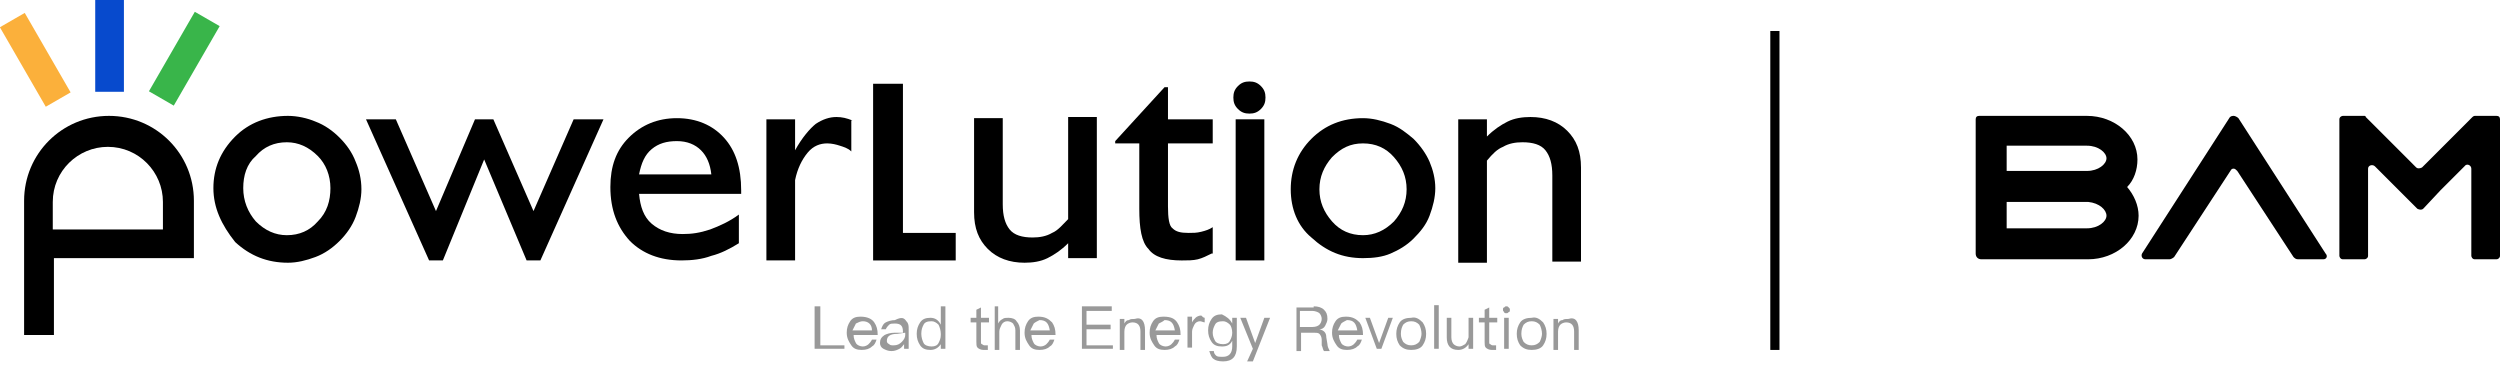 <svg width="200" height="30" viewBox="0 0 200 30" fill="none" xmlns="http://www.w3.org/2000/svg">
<g clip-path="url(#clip0)">
<path d="M170.996 12.757C170.996 10.83 169.161 9.27 166.958 9.27H158.33C158.146 9.27 158.055 9.361 158.055 9.545V20.284C158.055 20.559 158.238 20.743 158.514 20.743H167.05C169.252 20.743 171.088 19.182 171.088 17.255C171.088 16.429 170.721 15.603 170.17 14.96C170.721 14.409 170.996 13.583 170.996 12.757ZM168.518 17.255C168.518 17.714 167.876 18.265 166.958 18.265H160.533V16.153H167.05C167.968 16.245 168.518 16.796 168.518 17.255ZM160.533 13.767V11.656H166.958C167.876 11.656 168.518 12.207 168.518 12.666C168.518 13.124 167.876 13.675 166.958 13.675H160.533V13.767Z" fill="black"/>
<path d="M200 9.545V20.467C200 20.651 199.817 20.743 199.725 20.743H197.981C197.797 20.743 197.706 20.559 197.706 20.467V13.492C197.706 13.216 197.339 13.033 197.155 13.308L195.227 15.236L193.851 16.704C193.759 16.796 193.575 16.796 193.392 16.704L191.923 15.236L189.996 13.308C189.812 13.124 189.445 13.216 189.445 13.492V20.467C189.445 20.651 189.261 20.743 189.17 20.743H187.426C187.242 20.743 187.15 20.559 187.15 20.467V9.545C187.15 9.361 187.334 9.27 187.426 9.27H189.078H189.17C189.17 9.27 189.261 9.27 189.261 9.361L193.3 13.4C193.392 13.492 193.575 13.492 193.759 13.4L197.797 9.361C197.889 9.27 197.981 9.27 197.981 9.27H199.725C199.909 9.27 200 9.361 200 9.545Z" fill="black"/>
<path d="M185.865 20.743H183.845C183.662 20.743 183.57 20.651 183.478 20.559L178.981 13.675C178.889 13.583 178.797 13.492 178.705 13.492C178.614 13.492 178.522 13.492 178.43 13.675L173.933 20.559C173.841 20.651 173.657 20.743 173.565 20.743H171.638C171.363 20.743 171.271 20.467 171.363 20.284L178.338 9.453C178.43 9.27 178.614 9.27 178.705 9.27C178.797 9.27 178.981 9.361 179.073 9.453L186.048 20.284C186.232 20.467 186.14 20.743 185.865 20.743Z" fill="black"/>
<path d="M142.358 2.479H141.624V27.995H142.358V2.479Z" fill="black"/>
<path d="M4.314 26.8H1.928V16.062C1.928 12.298 4.957 9.27 8.72 9.27C12.483 9.27 15.512 12.298 15.512 16.062V20.651H4.314V26.8ZM4.314 18.356H13.034V16.153C13.034 13.767 11.106 11.748 8.628 11.748C6.242 11.748 4.222 13.675 4.222 16.153V18.356H4.314Z" fill="black"/>
<path d="M9.913 0L7.618 0V7.343H9.913V0Z" fill="#074ACD"/>
<path d="M15.585 0.944L11.914 7.303L13.901 8.45L17.573 2.091L15.585 0.944Z" fill="#39B54A"/>
<path d="M1.979 1.033L-0.009 2.18L3.662 8.539L5.649 7.392L1.979 1.033Z" fill="#FBB03B"/>
<path d="M17.072 15.052C17.072 13.492 17.623 12.115 18.816 10.922C19.918 9.82 21.386 9.27 23.038 9.27C23.773 9.27 24.599 9.453 25.241 9.728C25.975 10.004 26.618 10.463 27.169 11.014C27.719 11.564 28.178 12.207 28.454 12.941C28.729 13.583 28.913 14.318 28.913 15.144C28.913 15.878 28.729 16.612 28.454 17.347C28.178 18.081 27.719 18.723 27.169 19.274C26.618 19.825 25.975 20.284 25.241 20.559C24.507 20.834 23.773 21.018 23.038 21.018C21.386 21.018 20.009 20.467 18.816 19.366C17.715 17.989 17.072 16.612 17.072 15.052ZM19.459 15.052C19.459 16.062 19.826 16.98 20.468 17.714C21.203 18.448 22.029 18.815 22.947 18.815C23.956 18.815 24.782 18.448 25.425 17.714C26.159 16.98 26.434 16.062 26.434 15.052C26.434 14.042 26.067 13.124 25.425 12.482C24.69 11.748 23.864 11.381 22.947 11.381C21.937 11.381 21.111 11.748 20.468 12.482C19.734 13.124 19.459 14.042 19.459 15.052Z" fill="black"/>
<path d="M34.328 20.834L29.279 9.545H31.666L34.878 16.888L37.999 9.545H39.468L42.68 16.888L45.892 9.545H48.279L43.231 20.834H42.129L38.733 12.757L35.429 20.834H34.328Z" fill="black"/>
<path d="M59.11 19.458C58.376 19.917 57.642 20.284 56.907 20.467C56.173 20.743 55.347 20.834 54.521 20.834C52.777 20.834 51.4 20.284 50.39 19.274C49.381 18.173 48.83 16.796 48.83 14.96C48.83 13.308 49.289 12.023 50.299 11.014C51.308 10.004 52.593 9.453 54.154 9.453C55.714 9.453 56.999 10.004 57.917 11.014C58.835 12.023 59.294 13.4 59.294 15.236V15.511H51.125C51.217 16.521 51.492 17.347 52.134 17.897C52.777 18.448 53.603 18.723 54.612 18.723C55.347 18.723 55.989 18.632 56.815 18.356C57.55 18.081 58.376 17.714 59.11 17.163V19.458ZM51.125 13.951H56.907C56.815 13.124 56.54 12.482 56.081 12.023C55.622 11.564 54.98 11.289 54.154 11.289C53.328 11.289 52.685 11.472 52.134 11.931C51.584 12.39 51.308 13.033 51.125 13.951Z" fill="black"/>
<path d="M69.849 20.836V6.701H72.235V18.633H76.457V20.836H69.849Z" fill="black"/>
<path d="M85.452 19.458C84.901 20.008 84.351 20.376 83.8 20.651C83.249 20.926 82.607 21.018 81.964 21.018C80.771 21.018 79.761 20.651 79.027 19.917C78.293 19.182 77.926 18.265 77.926 16.98V9.453H80.22V16.337C80.22 17.255 80.404 17.897 80.771 18.356C81.138 18.815 81.781 18.999 82.607 18.999C83.157 18.999 83.708 18.907 84.167 18.632C84.626 18.448 84.993 17.989 85.452 17.53V9.361H87.747V20.651H85.452V19.458Z" fill="black"/>
<path d="M96.926 20.285C96.559 20.469 96.192 20.653 95.824 20.744C95.457 20.836 94.998 20.836 94.539 20.836C93.254 20.836 92.337 20.561 91.878 19.918C91.327 19.368 91.143 18.266 91.143 16.706V11.474H89.216V11.29L93.163 6.977H93.438V9.547H97.018V11.474H93.438V16.522C93.438 17.44 93.53 18.083 93.805 18.266C94.08 18.541 94.448 18.633 95.09 18.633C95.457 18.633 95.733 18.633 96.1 18.541C96.467 18.45 96.742 18.358 97.018 18.174V20.285H96.926Z" fill="black"/>
<path d="M98.669 7.803C98.669 7.435 98.761 7.16 99.036 6.885C99.311 6.609 99.587 6.518 99.954 6.518C100.321 6.518 100.596 6.609 100.872 6.885C101.147 7.16 101.239 7.435 101.239 7.803C101.239 8.17 101.147 8.445 100.872 8.72C100.596 8.996 100.321 9.088 99.954 9.088C99.587 9.088 99.311 8.996 99.036 8.72C98.761 8.445 98.669 8.17 98.669 7.803Z" fill="black"/>
<path d="M101.147 9.545H98.853V20.834H101.147V9.545Z" fill="black"/>
<path d="M103.259 15.144C103.259 13.584 103.81 12.207 104.911 11.105C106.012 10.004 107.389 9.453 109.041 9.453C109.776 9.453 110.51 9.637 111.244 9.912C111.978 10.187 112.529 10.646 113.08 11.105C113.631 11.656 114.089 12.299 114.365 12.941C114.64 13.584 114.824 14.318 114.824 15.052C114.824 15.786 114.64 16.521 114.365 17.255C114.089 17.989 113.631 18.54 113.08 19.091C112.529 19.641 111.887 20.008 111.244 20.284C110.602 20.559 109.867 20.651 109.041 20.651C107.389 20.651 106.104 20.1 104.911 18.999C103.81 18.081 103.259 16.704 103.259 15.144ZM105.553 15.144C105.553 16.153 105.921 16.98 106.563 17.714C107.206 18.448 108.032 18.815 109.041 18.815C109.959 18.815 110.785 18.448 111.519 17.714C112.162 16.98 112.529 16.153 112.529 15.144C112.529 14.134 112.162 13.308 111.519 12.574C110.877 11.839 110.051 11.472 109.041 11.472C108.032 11.472 107.297 11.839 106.563 12.574C105.921 13.308 105.553 14.134 105.553 15.144Z" fill="black"/>
<path d="M116.659 20.834V9.545H118.954V10.922C119.505 10.371 120.055 10.004 120.606 9.728C121.157 9.453 121.799 9.361 122.442 9.361C123.635 9.361 124.645 9.728 125.379 10.463C126.113 11.197 126.48 12.115 126.48 13.4V20.926H124.186V14.042C124.186 13.124 124.002 12.482 123.635 12.023C123.268 11.564 122.625 11.381 121.799 11.381C121.248 11.381 120.698 11.472 120.239 11.748C119.78 11.931 119.413 12.299 118.954 12.849V21.018H116.659V20.834Z" fill="black"/>
<path d="M68.196 9.637C67.737 9.453 67.37 9.361 66.911 9.361C66.361 9.361 65.81 9.545 65.259 9.912C64.8 10.279 64.158 11.014 63.607 12.023V9.545H61.312V20.834H63.607V14.409C63.791 13.492 64.158 12.757 64.617 12.207C65.076 11.656 65.626 11.472 66.177 11.472C66.544 11.472 66.911 11.564 67.187 11.656C67.462 11.748 67.829 11.839 68.105 12.115V9.637H68.196Z" fill="black"/>
<path d="M65.627 24.506V27.627H67.554V27.902H65.168V24.506H65.627Z" fill="#999999"/>
<path d="M69.941 25.791C70.125 26.066 70.216 26.342 70.216 26.801H68.289C68.289 27.076 68.381 27.259 68.473 27.443C68.564 27.627 68.84 27.718 69.023 27.718C69.207 27.718 69.39 27.627 69.482 27.535C69.574 27.443 69.666 27.351 69.758 27.168H70.125C70.033 27.443 69.941 27.627 69.758 27.718C69.574 27.902 69.299 27.994 68.931 27.994C68.564 27.994 68.289 27.902 68.105 27.627C67.922 27.351 67.738 27.076 67.738 26.617C67.738 26.25 67.83 25.974 68.014 25.699C68.197 25.424 68.473 25.332 68.84 25.332C69.39 25.332 69.758 25.516 69.941 25.791ZM68.473 25.883C68.381 26.066 68.289 26.25 68.197 26.433H69.758C69.758 25.974 69.482 25.699 69.023 25.699C68.84 25.699 68.656 25.791 68.473 25.883Z" fill="#999999"/>
<path d="M72.51 25.7C72.694 25.883 72.694 26.067 72.694 26.342V27.902H72.327V27.535C72.235 27.627 72.143 27.811 71.96 27.902C71.776 27.994 71.593 28.086 71.317 28.086C71.042 28.086 70.858 27.994 70.675 27.902C70.491 27.811 70.399 27.627 70.399 27.443C70.399 27.168 70.491 26.984 70.767 26.801C70.95 26.709 71.225 26.617 71.593 26.617H72.235V26.526C72.235 26.067 72.052 25.883 71.593 25.883C71.409 25.883 71.225 25.883 71.134 25.975C71.042 26.067 70.95 26.158 70.858 26.342H70.491C70.583 26.067 70.675 25.883 70.858 25.791C71.042 25.7 71.317 25.608 71.593 25.608C72.143 25.332 72.327 25.424 72.51 25.7ZM71.776 26.709C71.225 26.709 70.95 26.893 70.95 27.26C70.95 27.352 70.95 27.443 71.134 27.535C71.225 27.627 71.317 27.627 71.501 27.627C71.776 27.627 71.96 27.535 72.143 27.352C72.327 27.168 72.419 26.984 72.419 26.801V26.617L71.776 26.709Z" fill="#999999"/>
<path d="M75.632 24.414V27.902H75.264V27.535C75.081 27.81 74.805 27.994 74.438 27.994C74.071 27.994 73.796 27.902 73.612 27.627C73.429 27.351 73.337 27.076 73.337 26.709C73.337 26.342 73.429 26.066 73.612 25.791C73.796 25.515 74.071 25.424 74.438 25.424C74.805 25.424 75.081 25.607 75.264 25.974V24.506H75.632V24.414ZM73.888 25.974C73.796 26.158 73.704 26.342 73.704 26.709C73.704 26.984 73.796 27.259 73.888 27.443C73.979 27.627 74.255 27.718 74.53 27.718C74.805 27.718 74.989 27.627 75.081 27.443C75.173 27.259 75.264 27.076 75.264 26.8V26.709C75.264 26.433 75.173 26.158 75.081 25.974C74.897 25.791 74.714 25.699 74.53 25.699C74.163 25.699 73.979 25.791 73.888 25.974Z" fill="#999999"/>
<path d="M78.477 25.424H79.119V25.791H78.477V27.351C78.477 27.443 78.477 27.535 78.568 27.535C78.568 27.535 78.66 27.627 78.752 27.627H79.027V27.994H78.66C78.477 27.994 78.293 27.902 78.201 27.81C78.109 27.718 78.109 27.535 78.109 27.351V25.791H77.65V25.424H78.109V24.781L78.477 24.598V25.424Z" fill="#999999"/>
<path d="M79.853 24.414V25.883C79.945 25.699 80.037 25.607 80.221 25.515C80.312 25.424 80.496 25.424 80.68 25.424C80.955 25.424 81.23 25.515 81.322 25.699C81.506 25.883 81.597 26.158 81.597 26.433V27.994H81.23V26.433C81.23 26.158 81.138 26.066 81.047 25.883C80.955 25.791 80.771 25.699 80.588 25.699C80.404 25.699 80.221 25.791 80.129 25.974C80.037 26.158 79.945 26.342 79.945 26.525V27.994H79.578V24.506H79.853V24.414Z" fill="#999999"/>
<path d="M84.168 25.791C84.351 26.066 84.443 26.342 84.443 26.801H82.516C82.516 27.076 82.607 27.259 82.699 27.443C82.791 27.627 83.066 27.718 83.25 27.718C83.433 27.718 83.617 27.627 83.709 27.535C83.8 27.443 83.892 27.351 83.984 27.168H84.351C84.26 27.443 84.168 27.627 83.984 27.718C83.8 27.902 83.525 27.994 83.158 27.994C82.791 27.994 82.516 27.902 82.332 27.627C82.148 27.351 81.965 27.076 81.965 26.617C81.965 26.25 82.057 25.974 82.24 25.699C82.424 25.424 82.699 25.332 83.066 25.332C83.617 25.332 83.892 25.516 84.168 25.791ZM82.699 25.883C82.607 26.066 82.516 26.25 82.424 26.433H83.984C83.892 25.883 83.709 25.607 83.158 25.607C82.975 25.699 82.791 25.791 82.699 25.883Z" fill="#999999"/>
<path d="M88.94 24.506V24.873H86.921V25.974H88.848V26.342H86.921V27.627H89.032V27.902H86.554V24.506H88.94Z" fill="#999999"/>
<path d="M91.602 26.433V27.994H91.235V26.525C91.235 26.066 91.052 25.791 90.593 25.791C90.409 25.791 90.225 25.883 90.134 25.974C90.042 26.066 89.95 26.25 89.95 26.525V27.994H89.583V25.515H89.95V25.883C90.042 25.699 90.134 25.607 90.317 25.607C90.409 25.515 90.593 25.515 90.776 25.515C91.327 25.332 91.602 25.699 91.602 26.433Z" fill="#999999"/>
<path d="M94.173 25.791C94.356 26.066 94.448 26.342 94.448 26.801H92.52C92.52 27.076 92.612 27.259 92.704 27.443C92.796 27.627 93.071 27.718 93.255 27.718C93.438 27.718 93.622 27.627 93.714 27.535C93.805 27.443 93.897 27.351 93.989 27.168H94.356C94.264 27.443 94.173 27.627 93.989 27.718C93.805 27.902 93.53 27.994 93.163 27.994C92.796 27.994 92.52 27.902 92.337 27.627C92.153 27.351 91.97 27.076 91.97 26.617C91.97 26.25 92.061 25.974 92.245 25.699C92.429 25.424 92.704 25.332 93.071 25.332C93.714 25.332 93.989 25.516 94.173 25.791ZM92.704 25.883C92.612 26.066 92.52 26.25 92.429 26.433H93.989C93.897 25.883 93.714 25.607 93.163 25.607C93.071 25.699 92.888 25.791 92.704 25.883Z" fill="#999999"/>
<path d="M96.375 25.424V25.791C96.283 25.791 96.1 25.699 96.008 25.699C95.824 25.699 95.641 25.791 95.549 25.974C95.457 26.158 95.365 26.342 95.365 26.525V27.81H94.998V25.332H95.365V25.791C95.457 25.607 95.549 25.516 95.641 25.424C95.732 25.332 95.916 25.24 96.1 25.24C96.191 25.332 96.283 25.424 96.375 25.424Z" fill="#999999"/>
<path d="M98.578 25.883V25.424H98.945V27.718C98.945 28.544 98.578 28.912 97.844 28.912C97.477 28.912 97.201 28.82 97.109 28.728C96.926 28.636 96.834 28.361 96.742 28.086H97.109C97.109 28.269 97.201 28.361 97.293 28.453C97.385 28.544 97.568 28.544 97.844 28.544C98.302 28.544 98.578 28.269 98.578 27.718V27.259C98.394 27.627 98.119 27.718 97.752 27.718C97.385 27.718 97.109 27.627 96.926 27.351C96.742 27.076 96.65 26.801 96.65 26.433C96.65 26.066 96.742 25.791 96.926 25.516C97.109 25.24 97.385 25.148 97.752 25.148C98.119 25.332 98.394 25.516 98.578 25.883ZM97.201 25.974C97.109 26.158 97.017 26.342 97.017 26.617C97.017 26.892 97.109 27.076 97.201 27.259C97.293 27.443 97.568 27.535 97.844 27.535C98.119 27.535 98.302 27.443 98.394 27.259C98.486 27.076 98.578 26.892 98.578 26.617C98.578 26.342 98.486 26.066 98.394 25.974C98.211 25.791 98.027 25.699 97.844 25.699C97.477 25.699 97.293 25.791 97.201 25.974Z" fill="#999999"/>
<path d="M99.68 25.424L100.414 27.443L101.148 25.424H101.607L100.23 28.912H99.771L100.23 27.902L99.221 25.424H99.68Z" fill="#999999"/>
<path d="M105.095 24.506C105.462 24.506 105.737 24.598 105.921 24.781C106.104 24.965 106.196 25.148 106.196 25.515C106.196 25.699 106.104 25.883 106.012 26.066C105.921 26.25 105.737 26.342 105.553 26.342C105.921 26.433 106.104 26.617 106.104 26.984L106.196 27.535C106.196 27.718 106.288 27.902 106.38 28.085H105.921C105.829 27.994 105.829 27.81 105.737 27.627V27.168C105.737 26.984 105.645 26.8 105.553 26.709C105.462 26.617 105.278 26.617 105.095 26.617H104.085V28.085H103.718V24.598H105.095V24.506ZM103.993 26.158H105.003C105.278 26.158 105.462 26.066 105.553 25.974C105.645 25.883 105.737 25.699 105.737 25.515C105.737 25.332 105.645 25.148 105.553 25.057C105.462 24.965 105.186 24.873 105.003 24.873H103.993V26.158Z" fill="#999999"/>
<path d="M108.766 25.791C108.95 26.066 109.042 26.342 109.042 26.801H107.114C107.114 27.076 107.206 27.259 107.298 27.443C107.39 27.627 107.665 27.718 107.848 27.718C108.032 27.718 108.216 27.627 108.307 27.535C108.399 27.443 108.491 27.351 108.583 27.168H108.95C108.858 27.443 108.766 27.627 108.583 27.718C108.399 27.902 108.124 27.994 107.757 27.994C107.39 27.994 107.114 27.902 106.931 27.627C106.747 27.351 106.563 27.076 106.563 26.617C106.563 26.25 106.655 25.974 106.839 25.699C107.022 25.424 107.298 25.332 107.665 25.332C108.216 25.332 108.491 25.516 108.766 25.791ZM107.298 25.883C107.206 26.066 107.114 26.25 107.022 26.433H108.583C108.491 25.883 108.307 25.607 107.757 25.607C107.573 25.699 107.39 25.791 107.298 25.883Z" fill="#999999"/>
<path d="M109.592 25.424L110.326 27.443L111.06 25.424H111.427L110.51 27.902H110.142L109.225 25.424H109.592Z" fill="#999999"/>
<path d="M113.814 25.791C113.998 26.067 114.09 26.342 114.09 26.709C114.09 27.076 113.998 27.352 113.814 27.627C113.631 27.902 113.263 27.994 112.896 27.994C112.529 27.994 112.254 27.902 111.978 27.627C111.795 27.352 111.703 27.076 111.703 26.709C111.703 26.342 111.795 26.067 111.978 25.791C112.162 25.516 112.529 25.424 112.896 25.424C113.263 25.332 113.539 25.516 113.814 25.791ZM112.254 25.975C112.162 26.159 112.07 26.342 112.07 26.709C112.07 26.985 112.162 27.168 112.254 27.352C112.437 27.535 112.621 27.627 112.896 27.627C113.172 27.627 113.355 27.535 113.539 27.352C113.631 27.168 113.722 26.893 113.722 26.709C113.722 26.434 113.631 26.159 113.539 25.975C113.355 25.791 113.172 25.7 112.896 25.7C112.621 25.7 112.437 25.791 112.254 25.975Z" fill="#999999"/>
<path d="M115.1 24.414H114.732V27.902H115.1V24.414Z" fill="#999999"/>
<path d="M116.108 25.424V26.984C116.108 27.259 116.2 27.443 116.292 27.535C116.384 27.627 116.567 27.718 116.751 27.718C116.934 27.718 117.026 27.627 117.21 27.535C117.302 27.443 117.393 27.259 117.485 26.984V25.424H117.852V27.902H117.485V27.535C117.302 27.81 117.026 27.994 116.659 27.994C116.017 27.994 115.741 27.627 115.741 26.984V25.424H116.108Z" fill="#999999"/>
<path d="M119.138 25.424H119.78V25.791H119.138V27.351C119.138 27.443 119.138 27.535 119.229 27.535C119.229 27.535 119.321 27.627 119.413 27.627H119.688V27.994H119.321C119.138 27.994 118.954 27.902 118.862 27.81C118.77 27.718 118.77 27.535 118.77 27.351V25.791H118.312V25.424H118.77V24.781L119.138 24.598V25.424Z" fill="#999999"/>
<path d="M120.698 24.598C120.79 24.689 120.79 24.689 120.79 24.781C120.79 24.873 120.79 24.965 120.698 24.965C120.606 25.057 120.606 25.057 120.515 25.057C120.423 25.057 120.331 25.057 120.331 24.965C120.239 24.873 120.239 24.873 120.239 24.781C120.239 24.689 120.239 24.598 120.331 24.598C120.423 24.506 120.423 24.506 120.515 24.506C120.606 24.506 120.606 24.506 120.698 24.598ZM120.698 27.902H120.331V25.424H120.698V27.902Z" fill="#999999"/>
<path d="M123.452 25.791C123.635 26.067 123.727 26.342 123.727 26.709C123.727 27.076 123.635 27.352 123.452 27.627C123.268 27.902 122.901 27.994 122.534 27.994C122.167 27.994 121.892 27.902 121.616 27.627C121.433 27.352 121.341 27.076 121.341 26.709C121.341 26.342 121.433 26.067 121.616 25.791C121.8 25.516 122.167 25.424 122.534 25.424C122.901 25.332 123.177 25.516 123.452 25.791ZM121.892 25.975C121.8 26.159 121.708 26.342 121.708 26.709C121.708 26.985 121.8 27.168 121.892 27.352C122.075 27.535 122.259 27.627 122.534 27.627C122.809 27.627 122.993 27.535 123.177 27.352C123.268 27.168 123.36 26.893 123.36 26.709C123.36 26.434 123.268 26.159 123.177 25.975C122.993 25.791 122.809 25.7 122.534 25.7C122.259 25.7 122.075 25.791 121.892 25.975Z" fill="#999999"/>
<path d="M126.297 26.433V27.994H125.929V26.525C125.929 26.066 125.746 25.791 125.287 25.791C125.103 25.791 124.92 25.883 124.828 25.974C124.736 26.066 124.644 26.25 124.644 26.525V27.994H124.277V25.515H124.644V25.883C124.736 25.699 124.828 25.607 125.012 25.607C125.103 25.515 125.287 25.515 125.471 25.515C126.021 25.332 126.297 25.699 126.297 26.433Z" fill="#999999"/>
</g>
<defs>
<clipPath id="clip0">
<rect width="200" height="29.004" fill="white"/>
</clipPath>
</defs>
</svg>
